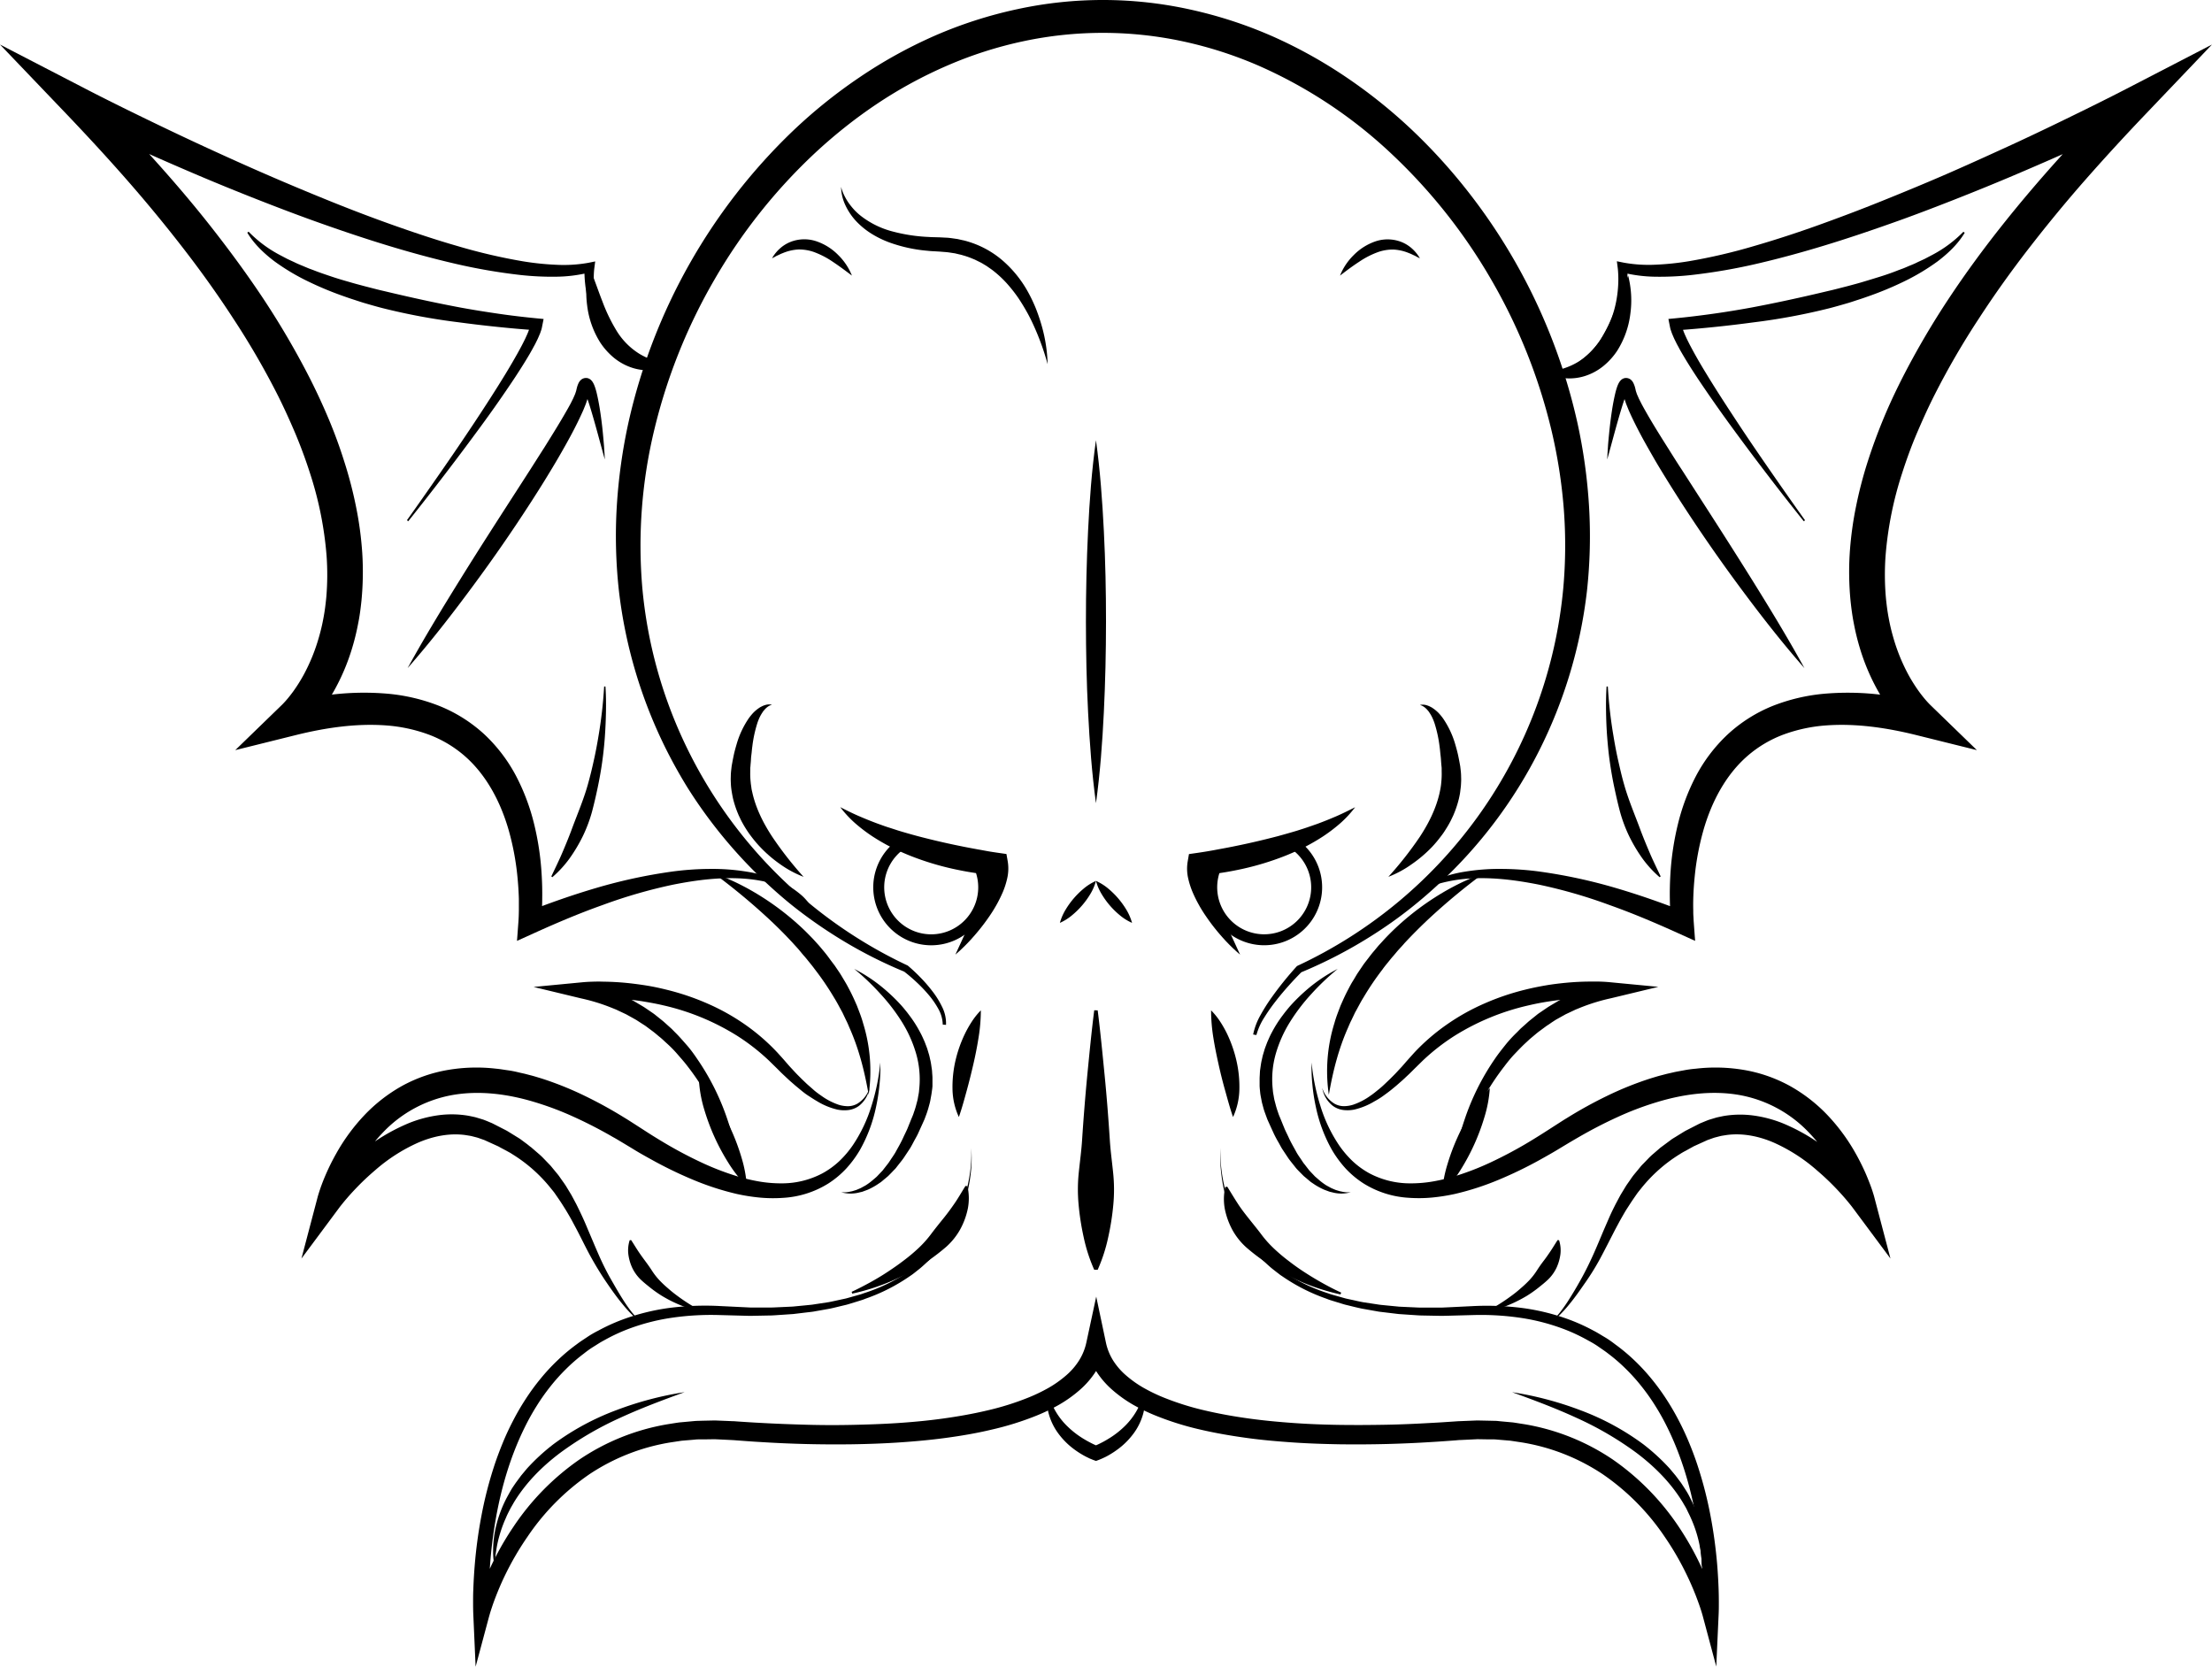 <svg id="Layer_1" data-name="Layer 1" xmlns="http://www.w3.org/2000/svg" viewBox="0 0 1211.67 912.96"><defs><style>.cls-1{fill:none;stroke:#000;stroke-miterlimit:10;stroke-width:6px;}</style></defs><title>Cthulhu</title><path d="M546.05,801.93l5.87-12.77c1.94-4.2,3.79-8.4,5.51-12.57.85-2.09,1.68-4.16,2.4-6.24s1.42-4.14,1.94-6.18a34.13,34.13,0,0,0,1.15-5.89,13.8,13.8,0,0,0-.2-4.69l5.47,4.87c-2.15-.13-4.05-.34-6.05-.55s-3.94-.49-5.89-.79c-3.92-.59-7.8-1.34-11.66-2.19A154.3,154.3,0,0,1,521.85,748c-3.7-1.45-7.33-3.08-10.9-4.85a116.08,116.08,0,0,1-10.37-6,88.35,88.35,0,0,1-9.51-7.25,60.06,60.06,0,0,1-8.08-8.73c3.53,1.81,7,3.51,10.46,5s7,2.92,10.54,4.21c1.78.62,3.52,1.29,5.32,1.85s3.57,1.16,5.35,1.73c3.58,1.1,7.18,2.11,10.79,3.09,7.24,1.89,14.52,3.62,21.87,5.12,3.66.77,7.35,1.46,11,2.13,1.85.32,3.69.67,5.53,1s3.74.6,5.42.85l4.75.68.73,4.18a24,24,0,0,1-.31,9.15,43.49,43.49,0,0,1-2.41,7.54,76.54,76.54,0,0,1-7.12,12.89,110.58,110.58,0,0,1-8.77,11.3A95.55,95.55,0,0,1,546.05,801.93Z" transform="translate(-22.72 -279.04)"/><path d="M467.5,776.49a27.58,27.58,0,0,0-7.32-7,45.2,45.2,0,0,0-8.92-4.69,60.25,60.25,0,0,0-9.64-2.86,79.48,79.48,0,0,0-9.94-1.5c-13.39-1.17-26.88.54-40.06,3.14a277.18,277.18,0,0,0-38.87,11.22c-12.74,4.52-25.21,9.82-37.55,15.41l-9.28,4.2.78-10.51c.06-.87.12-2,.16-3s.06-2.09.08-3.14c0-2.1,0-4.21,0-6.32q-.18-6.33-.83-12.64a144.92,144.92,0,0,0-4.64-24.65c-4.51-15.92-12.39-30.7-24.19-41a64.49,64.49,0,0,0-20-11.84,85.38,85.38,0,0,0-23.29-4.93c-16.19-1.16-32.92,1.25-49.28,5.32l-33.12,8.23,25-24.25.65-.63c.28-.28.56-.56.85-.88.58-.6,1.16-1.26,1.73-1.92,1.15-1.34,2.26-2.76,3.33-4.21a87,87,0,0,0,5.85-9.25,100.56,100.56,0,0,0,8.37-20.56,105.46,105.46,0,0,0,2.57-10.91c.7-3.69,1.16-7.43,1.52-11.18a145.26,145.26,0,0,0,.14-22.76,195,195,0,0,0-9.13-45.32q-3.58-11.15-8.15-22c-3.09-7.23-6.34-14.41-9.92-21.45a428.8,428.8,0,0,0-23.93-41.13c-8.67-13.36-18-26.35-27.81-39s-20-25-30.63-37.12-21.52-23.91-32.63-35.57L22.72,303.44l46.9,24.27c10.83,5.6,21.95,11.09,33,16.45s22.23,10.68,33.43,15.83,22.44,10.22,33.75,15.12,22.67,9.65,34.09,14.26,22.93,9,34.51,13.1,23.25,8,35,11.37a307.39,307.39,0,0,0,35.68,8.32,151,151,0,0,0,18.05,1.9A76.91,76.91,0,0,0,345,423l3.75-.76-.47,3.64c-.16,1.22-.26,2.69-.3,4.06s0,2.8,0,4.21a65.84,65.84,0,0,0,.84,8.4,58.8,58.8,0,0,0,5.07,16.13,49.22,49.22,0,0,0,9.89,13.85,55.7,55.7,0,0,0,14.12,10,59.67,59.67,0,0,1-7.91-3.78,52.7,52.7,0,0,1-7.22-5.07A51.66,51.66,0,0,1,351.31,460a60.66,60.66,0,0,1-6.56-16.68,70.07,70.07,0,0,1-1.51-8.88c-.16-1.5-.27-3-.33-4.52a45.41,45.41,0,0,1,0-4.66l3.28,2.88a78.34,78.34,0,0,1-19.11,2.47,157.79,157.79,0,0,1-19-.91A314.39,314.39,0,0,1,271,423.25c-24.4-5.71-48.23-13.27-71.73-21.59-11.76-4.15-23.41-8.57-35-13.12s-23.13-9.25-34.58-14.13-22.85-9.88-34.2-15S72.91,349,61.61,343.48l10.32-14.09q17.4,17.34,33.93,35.6c11,12.18,21.72,24.65,31.91,37.59s20,26.24,29.14,40a449.39,449.39,0,0,1,25.19,43q5.68,11.14,10.57,22.74t8.68,23.7a226.68,226.68,0,0,1,6.4,24.61,190.79,190.79,0,0,1,3.41,25.42,165,165,0,0,1-.43,25.91c-.45,4.33-1,8.65-1.89,12.94a126.19,126.19,0,0,1-3.12,12.76A116.31,116.31,0,0,1,205.38,658,104.1,104.1,0,0,1,198,669.2c-1.36,1.8-2.79,3.56-4.32,5.28-.76.86-1.54,1.72-2.38,2.57-.41.42-.84.84-1.29,1.28l-.7.65-.37.35-.51.44-8.15-16a209,209,0,0,1,27.13-4.57,150.54,150.54,0,0,1,28-.14,101.69,101.69,0,0,1,27.9,6.64A81,81,0,0,1,288,681.25a86.44,86.44,0,0,1,17.45,22.92,115.35,115.35,0,0,1,9.86,26.3,152.61,152.61,0,0,1,4.09,27.23q.44,6.82.33,13.66,0,3.42-.24,6.85c-.06,1.14-.14,2.28-.23,3.43s-.19,2.25-.34,3.57l-8.51-6.3c12.88-5.09,26-9.7,39.3-13.6a286.2,286.2,0,0,1,40.75-8.8A161.46,161.46,0,0,1,411.3,755a117,117,0,0,1,20.89,1.57,69,69,0,0,1,19.93,6.35,46.63,46.63,0,0,1,8.73,5.73A27.11,27.11,0,0,1,467.5,776.49Z" transform="translate(-22.72 -279.04)"/><path d="M504.93,861.06a92.84,92.84,0,0,1-.46,12.24,100.89,100.89,0,0,1-1.9,12.17,81.92,81.92,0,0,1-8.71,23.31,59.9,59.9,0,0,1-7.54,10.28,50.8,50.8,0,0,1-9.93,8.29,52.44,52.44,0,0,1-24.67,7.82,78.08,78.08,0,0,1-12.89-.15,104.13,104.13,0,0,1-12.61-2,150.54,150.54,0,0,1-24-7.81,226,226,0,0,1-22.47-10.9c-3.62-2-7.24-4-10.76-6.21l-5.23-3.15c-1.71-1-3.4-2.07-5.14-3-6.9-4-13.94-7.65-21.12-10.92a167.21,167.21,0,0,0-21.95-8.32c-14.83-4.5-30.34-6.44-45-3.86a69.26,69.26,0,0,0-38.34,20.81,87.75,87.75,0,0,0-7.27,8.65,96.52,96.52,0,0,0-6.27,9.52A107.76,107.76,0,0,0,213.5,928c-.77,1.75-1.5,3.52-2.17,5.29-.34.89-.66,1.78-1,2.66l-.43,1.31-.37,1.19-11.79-5.71c.93-1.19,1.72-2.13,2.59-3.16s1.71-2,2.59-2.95c1.74-1.94,3.53-3.82,5.37-5.66a151.7,151.7,0,0,1,11.57-10.5A105.5,105.5,0,0,1,247,894.11a67.62,67.62,0,0,1,15.77-4.17,54.44,54.44,0,0,1,16.56.27c1.36.29,2.73.54,4.08.89l4,1.21c1.3.48,2.56,1,3.84,1.55l.95.39.87.44,1.74.89,3.48,1.78,1.74.89c.57.3,1.12.67,1.68,1l3.34,2.06c1.09.71,2.25,1.31,3.28,2.13l3.16,2.34L313,907l.79.58.74.65,3,2.59a36.39,36.39,0,0,1,2.87,2.68l2.73,2.83c.45.47.92.93,1.35,1.42l1.24,1.52,2.48,3c.83,1,1.52,2.11,2.28,3.16s1.52,2.11,2.22,3.2l2,3.3,1,1.65.91,1.69,1.81,3.39c1.13,2.28,2.24,4.58,3.3,6.88s2.06,4.61,3,6.91c2,4.63,3.88,9.2,5.87,13.73s4.12,8.92,6.59,13.25,4.92,8.62,7.63,12.78c1.36,2.07,2.78,4.1,4.33,6l1.19,1.41c.43.45.83.93,1.27,1.36l.67.64.7.6a4.66,4.66,0,0,0,1.61.9,4.69,4.69,0,0,1-1.73-.72l-.79-.52-.75-.58c-.5-.38-1-.81-1.44-1.22l-1.36-1.31c-1.77-1.79-3.42-3.69-5-5.64-3.2-3.89-6.09-8-8.91-12.15s-5.46-8.51-7.92-12.9-4.63-8.92-6.91-13.33c-1.12-2.22-2.3-4.38-3.46-6.56s-2.41-4.27-3.66-6.37l-1.94-3.08-1-1.54-1-1.48-2.07-3c-.7-1-1.48-1.88-2.22-2.82a82.19,82.19,0,0,0-21.23-18.75c-1-.69-2.06-1.19-3.08-1.78L297,907.72c-.53-.28-1-.6-1.57-.85l-1.63-.74-3.26-1.48-1.63-.74-.81-.37-.79-.28c-1.06-.36-2.1-.76-3.16-1.1l-3.22-.83c-1.08-.22-2.18-.36-3.26-.55-8.76-1.19-17.78.6-26.17,4.27A93.46,93.46,0,0,0,228,920.23a137.32,137.32,0,0,0-10.38,9.82c-1.65,1.72-3.26,3.49-4.81,5.29-.78.9-1.54,1.81-2.28,2.72s-1.52,1.88-2.1,2.67l-20.59,27.7,8.8-33.41c.18-.72.32-1.17.49-1.74l.5-1.59c.34-1,.69-2.08,1.07-3.09q1.11-3.06,2.39-6A119.71,119.71,0,0,1,206.84,911a104.92,104.92,0,0,1,15.38-21,86.6,86.6,0,0,1,20.88-16.22,80.25,80.25,0,0,1,25.11-8.69,93,93,0,0,1,26.21-.67c2.16.18,4.28.58,6.43.87s4.24.73,6.32,1.24l3.14.71,3.1.81c2.07.52,4.09,1.18,6.13,1.79A179.73,179.73,0,0,1,343,879.29a236,236,0,0,1,21.91,12.07c1.79,1.06,3.51,2.21,5.27,3.32l5.13,3.3q5,3.27,10.16,6.35a231.63,231.63,0,0,0,21,11.24,149.06,149.06,0,0,0,22,8.36,97.63,97.63,0,0,0,11.36,2.49,71.33,71.33,0,0,0,11.46.81,47.48,47.48,0,0,0,21.81-5.42,45.14,45.14,0,0,0,9.26-6.65,54.9,54.9,0,0,0,7.54-8.86,80.81,80.81,0,0,0,10.19-21.48A113.43,113.43,0,0,0,504.93,861.06Z" transform="translate(-22.72 -279.04)"/><path class="cls-1" d="M559.3,753.89a28.75,28.75,0,1,1-38.76-14.81" transform="translate(-22.72 -279.04)"/><path d="M428.64,928.78A177,177,0,0,0,417.5,894a168.54,168.54,0,0,0-8.16-16.16A136.43,136.43,0,0,0,399.27,863c-1.8-2.38-3.8-4.58-5.74-6.83s-4.07-4.32-6.28-6.28l-1.62-1.51c-.55-.49-1.13-1-1.69-1.43-1.14-.93-2.24-1.92-3.41-2.8L377,841.51a20.81,20.81,0,0,0-1.82-1.24l-1.85-1.19-1.85-1.2c-.61-.4-1.27-.72-1.9-1.09l-3.85-2.14-4-1.88c-.67-.3-1.31-.65-2-.91l-2-.81a104,104,0,0,0-16.81-5.16L315,819.65l26.41-2.53c2.15-.21,4-.3,6-.36s3.93-.08,5.89,0q5.87.06,11.71.6c3.89.36,7.76.87,11.62,1.48s7.69,1.44,11.48,2.39a135.58,135.58,0,0,1,22.22,7.55,118.81,118.81,0,0,1,20.51,11.47,112.3,112.3,0,0,1,17.72,15.35c1.3,1.44,2.67,2.92,3.88,4.32s2.44,2.85,3.72,4.21,2.52,2.77,3.85,4.07l2,2,2,1.91c1.33,1.3,2.77,2.46,4.15,3.71s2.87,2.33,4.38,3.37a36.09,36.09,0,0,0,9.61,5,17.25,17.25,0,0,0,5.22.78,10.61,10.61,0,0,0,5-1.39,15.47,15.47,0,0,0,6.66-8.59,15.78,15.78,0,0,1-5.86,9.85,12.42,12.42,0,0,1-5.64,2.23,19.06,19.06,0,0,1-6.08-.23,37.94,37.94,0,0,1-11-4.5c-1.72-1-3.33-2.06-5-3.14s-3.17-2.28-4.65-3.53l-2.25-1.85-2.19-1.91c-1.48-1.25-2.85-2.61-4.27-3.92s-2.75-2.7-4.13-4.05l-4-3.92a115.55,115.55,0,0,0-17.39-13.58A131,131,0,0,0,386,829.71c-3.59-.85-7.22-1.5-10.86-2.11s-7.31-1-11-1.35-7.37-.51-11.05-.58c-1.84,0-3.68,0-5.51,0s-3.71.13-5.33.28l.47-8.78A110.27,110.27,0,0,1,361,823.07l2.21.93c.74.31,1.44.71,2.16,1.06l4.28,2.16,4.13,2.44c.69.42,1.39.8,2.05,1.25l2,1.35,2,1.37c.66.45,1.31.9,1.93,1.41l3.74,3c1.24,1,2.39,2.11,3.58,3.16.59.54,1.19,1.05,1.76,1.61l1.67,1.7c2.28,2.22,4.33,4.64,6.41,7s3.94,4.94,5.7,7.56a132.65,132.65,0,0,1,16.66,33.49,154.08,154.08,0,0,1,4.89,17.91A124.79,124.79,0,0,1,428.64,928.78Z" transform="translate(-22.72 -279.04)"/><path d="M624,832.47c1.5,11.84,2.63,23.68,3.8,35.52s2.08,23.69,2.85,35.53c.38,5.92,1.2,11.84,1.8,17.76a88.58,88.58,0,0,1,.1,17.76,141.77,141.77,0,0,1-2.79,17.76A89.38,89.38,0,0,1,624,974.56h-1.9a89.38,89.38,0,0,1-5.76-17.76A141.77,141.77,0,0,1,613.56,939a89.33,89.33,0,0,1,.09-17.76c.61-5.92,1.43-11.84,1.81-17.76q1.15-17.76,2.85-35.53c1.16-11.84,2.3-23.68,3.8-35.52Z" transform="translate(-22.72 -279.04)"/><path d="M245.63,564c6.25-8.75,12.41-17.58,18.55-26.41s12.19-17.73,18.13-26.68,11.79-18,17.35-27.11c2.77-4.57,5.47-9.18,8-13.85.62-1.16,1.25-2.33,1.82-3.5l.88-1.76.8-1.76c.56-1.18,1-2.34,1.43-3.5l.52-1.67c.12-.52.16-.95.27-1.43l3,3.59c-7.15-.45-14.18-1.1-21.25-1.83S281,456.52,274,455.58a342.25,342.25,0,0,1-42-7.83c-3.45-.9-6.89-1.89-10.31-2.9-1.71-.52-3.41-1.1-5.11-1.65s-3.4-1.12-5.09-1.73a182,182,0,0,1-19.9-8.23A119.16,119.16,0,0,1,173,422.14c-5.75-4.37-11.12-9.47-14.82-15.66l.72-.53a68.22,68.22,0,0,0,16.53,12.46l4.58,2.41c1.55.76,3.15,1.45,4.69,2.2s3.18,1.36,4.76,2.05c.8.32,1.59.67,2.4,1l2.44.9c3.2,1.28,6.51,2.37,9.78,3.48s6.61,2.1,10,3.05q2.49.75,5,1.41c1.68.44,3.35.91,5,1.32l5.06,1.3c1.68.43,3.39.81,5.08,1.21,13.55,3.23,27.21,6.23,41,8.81,6.89,1.26,13.82,2.36,20.76,3.37s13.93,1.83,20.84,2.5l3.67.35-.65,3.24c-.16.84-.32,1.74-.54,2.52l-.75,2.16c-.57,1.32-1.11,2.69-1.75,3.92l-.93,1.88-1,1.82c-.64,1.23-1.33,2.41-2,3.59-2.76,4.73-5.69,9.29-8.67,13.81q-9,13.51-18.59,26.53-19.14,26.07-39.28,51.33Z" transform="translate(-22.72 -279.04)"/><path d="M246,645c9.19-16.7,19.06-32.89,29.06-49s20.25-32,30.48-47.87l7.66-11.9c2.57-4,5.08-8,7.6-11.92,5-8,10-16,14.38-24l1.51-3,.64-1.47a14.85,14.85,0,0,0,.58-1.43l.42-1.29c.14-.62.29-1.29.48-2a13.42,13.42,0,0,1,.87-2.31A5.5,5.5,0,0,1,341.1,487a3.18,3.18,0,0,1,.37-.27,4.16,4.16,0,0,1,1.9-.64,4.7,4.7,0,0,1,.75,0,2.74,2.74,0,0,1,.61.13,3.68,3.68,0,0,1,1,.43,5.91,5.91,0,0,1,.64.47c.14.13.27.27.4.41a6,6,0,0,1,.55.71l.36.6.28.55a17.43,17.43,0,0,1,.78,2,37.79,37.79,0,0,1,1,3.67c.56,2.41,1,4.78,1.4,7.15.77,4.75,1.38,9.48,1.83,14.23q.34,3.55.63,7.12c.15,2.38.33,4.75.41,7.14-2.57-9.18-4.93-18.39-7.65-27.37-.68-2.24-1.38-4.47-2.17-6.61-.4-1.06-.8-2.12-1.24-3.06a11.3,11.3,0,0,0-.67-1.27l-.15-.23L342,492s-.06-.06,0,0l.08.09a1.36,1.36,0,0,0,.28.21,2.34,2.34,0,0,0,.58.26,3.13,3.13,0,0,0,.4.08,1.87,1.87,0,0,0,.53,0,2.89,2.89,0,0,0,.91-.22,2.12,2.12,0,0,0,.37-.21,1.22,1.22,0,0,0,.19-.12c.51-.47.4-.42.43-.4s-.15.61-.24,1.05-.15,1-.22,1.52l-.46,2.14a6.14,6.14,0,0,1-.27,1l-.3.93-.62,1.85-1.4,3.46c-2,4.5-4.12,8.81-6.38,13.05s-4.61,8.39-7,12.53-4.87,8.19-7.35,12.25-5.05,8.06-7.61,12.07q-15.46,24-32.41,46.85C270.23,615.67,258.57,630.67,246,645Z" transform="translate(-22.72 -279.04)"/><path d="M354.37,655.07c.31,4.6.36,9.21.28,13.81s-.28,9.22-.61,13.83-.83,9.21-1.47,13.8-1.46,9.16-2.41,13.71-2,9.1-3.2,13.63A80,80,0,0,1,342,737a86.83,86.83,0,0,1-7.21,12.14,60.2,60.2,0,0,1-9.52,10.39l-.55-.43c2-4.24,4-8.3,5.78-12.43s3.48-8.27,5.07-12.45c3.05-8.38,6.67-16.63,9.13-25.35q1.83-6.52,3.27-13.19c1-4.43,1.84-8.9,2.58-13.4a247.58,247.58,0,0,0,3.1-27.21Z" transform="translate(-22.72 -279.04)"/><path d="M539.13,840.27a18.27,18.27,0,0,0-2.47-8.7,46.32,46.32,0,0,0-5.32-7.67,79.41,79.41,0,0,0-6.53-6.83,92,92,0,0,0-7.16-6.09l.6.38a249.42,249.42,0,0,1-39.83-20.81q-9.51-6.09-18.49-13c-6-4.61-11.71-9.56-17.26-14.71a263,263,0,0,1-30.49-33.78q-6.9-9.1-13-18.83c-4-6.49-7.73-13.18-11.19-20a262.07,262.07,0,0,1-26.29-87.93q-1.25-11.5-1.53-23.1t.43-23.16a298.37,298.37,0,0,1,6.43-45.81A317,317,0,0,1,457,350.8a280.45,280.45,0,0,1,36.45-29.34,259.23,259.23,0,0,1,41.22-22.82,237.72,237.72,0,0,1,45.14-14.54,221.58,221.58,0,0,1,94.67.11,239.3,239.3,0,0,1,45.1,14.64,260.75,260.75,0,0,1,41.17,22.9,282.85,282.85,0,0,1,36.4,29.41,308.27,308.27,0,0,1,31.11,34.64A317.48,317.48,0,0,1,886.8,510.71a296.19,296.19,0,0,1,6.36,45.84A276.08,276.08,0,0,1,892,602.82a260.92,260.92,0,0,1-26.44,87.91,256.65,256.65,0,0,1-54.78,72.57c-5.56,5.15-11.32,10.07-17.28,14.7S781.3,787,775,791a254.81,254.81,0,0,1-39.88,20.78l.95-.69c-2.54,2.51-5.07,5.2-7.49,7.91s-4.78,5.5-7,8.37a97.5,97.5,0,0,0-6.25,8.9,34.77,34.77,0,0,0-4.39,9.72l-1.78-.3a36.15,36.15,0,0,1,4-10.57,98.9,98.9,0,0,1,5.94-9.46c2.14-3,4.39-6,6.72-8.88s4.73-5.7,7.25-8.46l.13-.14.18-.08A253.92,253.92,0,0,0,879,601.61a261.74,261.74,0,0,0,.3-44,281.48,281.48,0,0,0-6.88-43.48,305.52,305.52,0,0,0-32.64-81.56,301.61,301.61,0,0,0-54.44-68.9,256.42,256.42,0,0,0-72.91-48.53,221.16,221.16,0,0,0-41.77-13.45,208.93,208.93,0,0,0-87.2-.1,219.94,219.94,0,0,0-41.8,13.35,242.56,242.56,0,0,0-38.57,21q-9.15,6.12-17.78,13t-16.66,14.39a301.06,301.06,0,0,0-54.54,68.81,305.52,305.52,0,0,0-32.79,81.5,270.27,270.27,0,0,0-6.75,87.47,252.15,252.15,0,0,0,23,84.6A254.77,254.77,0,0,0,519.86,807.89l.12.06.09.08a96.72,96.72,0,0,1,7.14,6.72,80.93,80.93,0,0,1,6.39,7.43,47.54,47.54,0,0,1,5.19,8.41,20.06,20.06,0,0,1,2.13,9.82Z" transform="translate(-22.72 -279.04)"/><path d="M596.58,478.52a139.51,139.51,0,0,0-6.78-19.24c-1.34-3.09-2.79-6.12-4.39-9s-3.34-5.74-5.19-8.46a79.72,79.72,0,0,0-6.08-7.65,58.75,58.75,0,0,0-7-6.55c-1.21-1-2.57-1.85-3.85-2.79-.67-.42-1.36-.8-2-1.21a19,19,0,0,0-2.08-1.13L557,421.39c-.71-.34-1.45-.6-2.18-.91a40.42,40.42,0,0,0-4.46-1.53,22,22,0,0,0-2.29-.6l-2.31-.55c-1.57-.21-3.13-.51-4.72-.66l-2.39-.19c-.79-.06-1.57-.13-2.49-.17-1.76-.12-3.52-.15-5.28-.37a81.6,81.6,0,0,1-20.82-4.51,54.38,54.38,0,0,1-9.72-4.69,42.73,42.73,0,0,1-8.42-6.78,33.63,33.63,0,0,1-6.06-8.85,24.6,24.6,0,0,1-2.42-10.17,22.61,22.61,0,0,0,1.79,4.77,29.92,29.92,0,0,0,2.56,4.3,39.85,39.85,0,0,0,3.14,3.8,33.09,33.09,0,0,0,3.65,3.26A48,48,0,0,0,512,405.92a92.21,92.21,0,0,0,19.45,2.92c1.64.12,3.31.12,5,.18.8,0,1.72.07,2.64.11l2.73.14c1.82.15,3.63.47,5.44.71l2.7.61a24.87,24.87,0,0,1,2.67.68,51.75,51.75,0,0,1,19.29,10.47,63,63,0,0,1,13.62,16.71,84,84,0,0,1,4.6,9.57,103.1,103.1,0,0,1,3.35,10A84.69,84.69,0,0,1,596.58,478.52Z" transform="translate(-22.72 -279.04)"/><path d="M462.9,759.33a57.27,57.27,0,0,1-12.82-6.9,71.63,71.63,0,0,1-11.15-9.63,64.93,64.93,0,0,1-4.81-5.74c-.77-1-1.47-2-2.18-3.08s-1.36-2.14-2-3.25-1.25-2.23-1.78-3.4l-.83-1.74-.74-1.79a56.69,56.69,0,0,1-2.36-7.42c-.27-1.28-.51-2.57-.72-3.86s-.37-2.6-.43-3.91-.14-2.63-.06-4a32.4,32.4,0,0,1,.25-3.93l.23-2c.1-.62.22-1.21.33-1.82.21-1.2.45-2.4.7-3.6.48-2.41,1.17-4.8,1.86-7.17a49.31,49.31,0,0,1,6.49-13.61,30.52,30.52,0,0,1,2.46-3,20.27,20.27,0,0,1,3-2.53c.27-.18.53-.37.81-.54l.88-.45a10.5,10.5,0,0,1,1.81-.72,7.28,7.28,0,0,1,3.75-.19,7.54,7.54,0,0,0-3,1.66,9.94,9.94,0,0,0-1.16,1.18l-.53.61c-.16.21-.31.45-.46.68a21.66,21.66,0,0,0-1.62,2.8,32.18,32.18,0,0,0-1.2,3,69.77,69.77,0,0,0-2.81,13c-.17,1.1-.25,2.25-.37,3.36s-.3,2.22-.35,3.36-.15,2.27-.26,3.4c0,.56-.11,1.13-.14,1.68l0,1.57a44.79,44.79,0,0,0,.24,6.24c.07,1,.28,2.06.4,3.1s.41,2,.63,3.07c1.92,8.17,5.79,16.05,10.72,23.55A194.16,194.16,0,0,0,462.9,759.33Z" transform="translate(-22.72 -279.04)"/><path d="M560,832.47a95.3,95.3,0,0,1-1.32,15.33c-.78,4.91-1.74,9.69-2.84,14.43s-2.25,9.4-3.55,14.12-2.55,9.41-4.33,14.55a38,38,0,0,1-3.49-15.44A64,64,0,0,1,546.1,860a70.61,70.61,0,0,1,5.11-14.55,59.52,59.52,0,0,1,3.82-6.77A38.18,38.18,0,0,1,560,832.47Z" transform="translate(-22.72 -279.04)"/><path d="M623.06,719c-2.28-16.57-3.46-33.14-4.31-49.71s-1.18-33.14-1.19-49.71.37-33.13,1.17-49.7,2-33.14,4.33-49.71c2.29,16.57,3.48,33.14,4.32,49.71s1.19,33.13,1.18,49.7-.38,33.14-1.19,49.71S625.34,702.4,623.06,719Z" transform="translate(-22.72 -279.04)"/><path d="M490.64,809.77A85.73,85.73,0,0,1,507.4,821a101.91,101.91,0,0,1,7.4,7c1.17,1.25,2.33,2.5,3.4,3.84.53.67,1.09,1.32,1.61,2l1.55,2.06a65.27,65.27,0,0,1,5.49,8.81c.85,1.52,1.53,3.13,2.25,4.73.34.8.63,1.63.95,2.45s.63,1.64.86,2.49l.76,2.53c.24.86.4,1.73.6,2.59.43,1.71.62,3.48.89,5.23.15.88.14,1.77.22,2.65s.14,1.78.12,2.66l0,2.67c0,.44,0,.89,0,1.33l-.13,1.33L533,878c-.12.88-.31,1.75-.46,2.62s-.3,1.75-.52,2.6l-.7,2.56a51.48,51.48,0,0,1-1.68,5l-.45,1.23c-.16.41-.35.78-.52,1.18l-1.05,2.32-2.11,4.65c-.74,1.53-1.62,3-2.42,4.52s-1.57,3-2.57,4.44l-2.85,4.29c-1,1.41-2.11,2.73-3.16,4.09-.55.66-1,1.37-1.64,2s-1.21,1.25-1.81,1.87l-1.82,1.85-2,1.68c-.67.55-1.31,1.13-2,1.66L503.09,928a38.92,38.92,0,0,1-4.57,2.51c-.78.36-1.63.63-2.43.94-.41.14-.8.32-1.23.43l-1.27.29a18.69,18.69,0,0,1-10.12-.08,15.51,15.51,0,0,0,4.91-.32c.4-.09.8-.14,1.19-.25l1.16-.35c.39-.13.78-.21,1.15-.37l1.12-.47,1.1-.47c.36-.17.71-.38,1.06-.57.7-.4,1.42-.74,2.09-1.18a34.38,34.38,0,0,0,3.81-2.89l1.81-1.55c.57-.55,1.1-1.16,1.66-1.73l1.64-1.73,1.48-1.9c.49-.63,1-1.27,1.48-1.89s.91-1.32,1.37-2c.87-1.35,1.82-2.64,2.62-4,1.55-2.84,3.19-5.6,4.51-8.58.68-1.47,1.41-2.91,2.07-4.39l1.83-4.52c.58-1.51,1.33-3,1.76-4.5a42.3,42.3,0,0,0,1.39-4.49l.6-2.27c.19-.76.28-1.53.43-2.29s.3-1.53.39-2.3l.22-2.32a50.93,50.93,0,0,0-1.75-18.48,69.37,69.37,0,0,0-7.73-17.34A103.55,103.55,0,0,0,505,823.45,133.3,133.3,0,0,0,490.64,809.77Z" transform="translate(-22.72 -279.04)"/><path d="M489.38,430c-3.57-2.7-7-5.26-10.43-7.53A46.81,46.81,0,0,0,468.33,417a24.66,24.66,0,0,0-5.51-1.19,23.66,23.66,0,0,0-2.8-.11,25.49,25.49,0,0,0-8.55,2c-1,.35-1.91.86-2.9,1.29-.51.21-1,.5-1.45.76s-1,.51-1.5.75a21.14,21.14,0,0,1,4.26-5.29,19.49,19.49,0,0,1,6-3.72,20.77,20.77,0,0,1,14.35-.18,30.6,30.6,0,0,1,11.7,7.48A32.69,32.69,0,0,1,489.38,430Z" transform="translate(-22.72 -279.04)"/><path d="M414,757.64a81.55,81.55,0,0,1,9.17,3.55c3,1.31,5.92,2.82,8.82,4.37A147.53,147.53,0,0,1,463.78,789c1.18,1.17,2.34,2.36,3.51,3.55s2.25,2.44,3.38,3.67,2.16,2.53,3.23,3.8S476,802.61,477,804s2,2.66,3,4l2.81,4.16c.9,1.41,1.73,2.86,2.6,4.3s1.67,2.9,2.43,4.39c1.6,2.94,2.95,6,4.29,9.08,1.19,3.14,2.46,6.24,3.34,9.48a88.56,88.56,0,0,1,3.07,39.3c-2.22-12.89-5.36-25.16-10.46-36.61-.61-1.44-1.19-2.88-1.92-4.27l-2-4.21c-1.53-2.72-2.9-5.51-4.57-8.14A151.57,151.57,0,0,0,469.07,810c-.91-1.26-1.89-2.48-2.88-3.69s-1.94-2.45-3-3.63-2-2.4-3-3.57-2.12-2.31-3.15-3.5q-6.4-6.92-13.37-13.39A347.7,347.7,0,0,0,414,757.64Z" transform="translate(-22.72 -279.04)"/><path d="M702,801.93a94.71,94.71,0,0,1-10.13-10,109.1,109.1,0,0,1-8.76-11.3A75.85,75.85,0,0,1,676,767.74a44.37,44.37,0,0,1-2.42-7.54,23.77,23.77,0,0,1-.3-9.15l.72-4.18,4.75-.68c1.69-.25,3.61-.54,5.42-.85s3.68-.63,5.53-1c3.68-.67,7.37-1.36,11-2.13,7.34-1.5,14.62-3.23,21.87-5.12,3.6-1,7.21-2,10.79-3.09,1.78-.57,3.57-1.12,5.34-1.73s3.54-1.23,5.33-1.85c3.53-1.29,7-2.69,10.54-4.21s6.92-3.24,10.45-5a60.06,60.06,0,0,1-8.08,8.73,88.35,88.35,0,0,1-9.51,7.25,114.69,114.69,0,0,1-10.37,6c-3.56,1.77-7.2,3.4-10.9,4.85a154.54,154.54,0,0,1-22.73,6.91c-3.87.85-7.75,1.6-11.66,2.19-2,.3-3.92.56-5.9.79s-3.9.42-6,.55l5.48-4.87a13.51,13.51,0,0,0-.21,4.69,35.11,35.11,0,0,0,1.15,5.89c.53,2,1.19,4.1,1.94,6.18s1.56,4.15,2.4,6.24c1.72,4.17,3.57,8.37,5.51,12.57Z" transform="translate(-22.72 -279.04)"/><path d="M789.62,776.49a27.11,27.11,0,0,1,6.65-7.87,46.63,46.63,0,0,1,8.73-5.73,69,69,0,0,1,19.93-6.35A117,117,0,0,1,845.82,755a161.46,161.46,0,0,1,20.86,1.54,286.2,286.2,0,0,1,40.75,8.8c13.33,3.9,26.42,8.51,39.3,13.6l-8.51,6.3c-.15-1.32-.25-2.39-.34-3.57s-.17-2.29-.24-3.43q-.18-3.44-.23-6.85-.1-6.83.32-13.66a153.54,153.54,0,0,1,4.1-27.23,115.32,115.32,0,0,1,9.85-26.3,86.69,86.69,0,0,1,17.46-22.92,80.92,80.92,0,0,1,24.62-15.57,101.84,101.84,0,0,1,27.91-6.64,150.54,150.54,0,0,1,28,.14,209,209,0,0,1,27.13,4.57l-8.15,16-.51-.44-.38-.35-.69-.65c-.45-.44-.89-.86-1.29-1.28-.84-.85-1.62-1.71-2.39-2.57-1.52-1.72-3-3.48-4.31-5.28a102.61,102.61,0,0,1-7.35-11.19,116.31,116.31,0,0,1-10.34-24.33,126.19,126.19,0,0,1-3.12-12.76c-.86-4.29-1.44-8.61-1.89-12.94a163.78,163.78,0,0,1-.43-25.91,190.79,190.79,0,0,1,3.41-25.42,229,229,0,0,1,6.39-24.61c2.56-8,5.48-15.94,8.69-23.7S1061.23,493,1065,485.6a447.3,447.3,0,0,1,25.19-43c9.14-13.8,18.92-27.12,29.14-40s20.91-25.41,31.91-37.59,22.33-24,33.93-35.6l10.32,14.09c-11.31,5.52-22.53,10.76-33.88,15.93s-22.75,10.12-34.2,15-23,9.58-34.58,14.13-23.24,9-35,13.12c-23.5,8.32-47.33,15.88-71.73,21.59A314.39,314.39,0,0,1,949,429.71a157.86,157.86,0,0,1-19,.91,78.32,78.32,0,0,1-19.1-2.47l3.28-2.88c.1,1.67.07,3.12,0,4.66s-.17,3-.33,4.52a70.07,70.07,0,0,1-1.51,8.88A60.66,60.66,0,0,1,905.81,460a51.66,51.66,0,0,1-11.44,13.59,52.19,52.19,0,0,1-7.23,5.07,59,59,0,0,1-7.9,3.78,55.87,55.87,0,0,0,14.12-10,49.42,49.42,0,0,0,9.89-13.85,59.14,59.14,0,0,0,5.07-16.13,65.84,65.84,0,0,0,.84-8.4c.05-1.41.06-2.81,0-4.21s-.14-2.84-.3-4.06l-.47-3.64,3.75.76a76.91,76.91,0,0,0,17.79,1.1,151,151,0,0,0,18-1.9,307.39,307.39,0,0,0,35.68-8.32c11.77-3.41,23.45-7.23,35-11.37s23.09-8.5,34.51-13.1S1076,380,1087.3,375.11s22.54-10,33.75-15.12,22.35-10.43,33.43-15.83,22.18-10.85,33-16.45l46.89-24.27-36.58,38.35c-11.12,11.66-22,23.48-32.63,35.57s-20.81,24.46-30.63,37.12-19.14,25.64-27.81,39a428.8,428.8,0,0,0-23.93,41.13c-3.58,7-6.83,14.22-9.93,21.45s-5.76,14.58-8.15,22a195.46,195.46,0,0,0-9.12,45.32,145.26,145.26,0,0,0,.14,22.76c.36,3.75.82,7.49,1.52,11.18a105.42,105.42,0,0,0,2.56,10.91,101.12,101.12,0,0,0,8.37,20.56,88.73,88.73,0,0,0,5.86,9.25c1.07,1.45,2.18,2.87,3.33,4.21.57.66,1.15,1.32,1.73,1.92.28.32.57.6.85.88l.65.63,25,24.25-33.12-8.23c-16.36-4.07-33.09-6.48-49.28-5.32a85.53,85.53,0,0,0-23.3,4.93,64.56,64.56,0,0,0-20,11.84c-11.8,10.28-19.68,25.06-24.19,41a144.92,144.92,0,0,0-4.64,24.65q-.66,6.3-.83,12.64-.09,3.17,0,6.32c0,1,0,2.1.08,3.14s.1,2.13.16,3l.78,10.51-9.28-4.2c-12.34-5.59-24.81-10.89-37.56-15.41a276.66,276.66,0,0,0-38.86-11.22c-13.18-2.6-26.67-4.31-40.06-3.14a79.48,79.48,0,0,0-9.94,1.5,60.25,60.25,0,0,0-9.64,2.86,45.56,45.56,0,0,0-8.93,4.69A27.69,27.69,0,0,0,789.62,776.49Z" transform="translate(-22.72 -279.04)"/><path d="M741.18,861.06A114.09,114.09,0,0,0,746,884.82a80.81,80.81,0,0,0,10.19,21.48,54.9,54.9,0,0,0,7.54,8.86,45.14,45.14,0,0,0,9.26,6.65,47.48,47.48,0,0,0,21.81,5.42,71.33,71.33,0,0,0,11.46-.81,98.08,98.08,0,0,0,11.36-2.49,149.48,149.48,0,0,0,22-8.36,233,233,0,0,0,21-11.24q5.11-3.09,10.15-6.35l5.14-3.3c1.75-1.11,3.48-2.26,5.27-3.32a236,236,0,0,1,21.91-12.07,179.73,179.73,0,0,1,23.47-9.45c2-.61,4.06-1.27,6.13-1.79l3.1-.81,3.13-.71c2.08-.51,4.22-.83,6.33-1.24s4.27-.69,6.43-.87a93,93,0,0,1,26.21.67,80.25,80.25,0,0,1,25.11,8.69A86.8,86.8,0,0,1,1023.9,890a104.92,104.92,0,0,1,15.38,21,122.06,122.06,0,0,1,5.73,11.58q1.27,3,2.39,6c.37,1,.73,2,1.07,3.09l.5,1.59c.17.57.3,1,.49,1.74l8.8,33.41-20.59-27.7c-.58-.79-1.37-1.78-2.1-2.67s-1.5-1.82-2.28-2.72c-1.55-1.8-3.17-3.57-4.81-5.29a139.25,139.25,0,0,0-10.38-9.82,93.33,93.33,0,0,0-23.49-15.18c-8.38-3.67-17.4-5.46-26.16-4.27-1.08.19-2.18.33-3.26.55l-3.22.83c-1.06.34-2.1.74-3.16,1.1l-.79.28-.81.37-1.63.74-3.26,1.48-1.63.74c-.54.25-1,.57-1.57.85L946,909.43a33.34,33.34,0,0,0-3.08,1.78A82.19,82.19,0,0,0,921.69,930c-.74.94-1.52,1.85-2.22,2.82l-2.08,3-1,1.48-1,1.54-2,3.08q-1.86,3.15-3.65,6.37c-1.16,2.18-2.34,4.34-3.46,6.56-2.28,4.41-4.53,8.9-6.91,13.33s-5.07,8.8-7.92,12.9-5.71,8.26-8.91,12.15c-1.59,2-3.24,3.85-5,5.64l-1.36,1.31c-.48.41-.94.84-1.44,1.22l-.75.58-.79.52a4.69,4.69,0,0,1-1.73.72,4.53,4.53,0,0,0,1.6-.9l.71-.6.67-.64c.44-.43.84-.91,1.27-1.36l1.19-1.41c1.54-1.94,3-4,4.33-6,2.71-4.16,5.22-8.44,7.63-12.78s4.56-8.74,6.59-13.25,3.9-9.1,5.87-13.73c1-2.3,2-4.61,3-6.91s2.16-4.6,3.3-6.88l1.8-3.39.91-1.69,1-1.65,2-3.3c.7-1.09,1.48-2.13,2.21-3.2s1.46-2.16,2.29-3.16l2.48-3,1.24-1.52c.43-.49.9-1,1.35-1.42l2.73-2.83a36.39,36.39,0,0,1,2.87-2.68l3-2.59.74-.65.79-.58,1.58-1.17,3.16-2.34c1-.82,2.19-1.42,3.28-2.13l3.34-2.06c.56-.33,1.11-.7,1.68-1l1.74-.89,3.48-1.78,1.74-.89.87-.44.95-.39c1.28-.52,2.54-1.07,3.84-1.55l4-1.21c1.34-.35,2.71-.6,4.07-.89a54.51,54.51,0,0,1,16.57-.27,67.62,67.62,0,0,1,15.77,4.17,105.67,105.67,0,0,1,27.11,16.34A151.7,151.7,0,0,1,1037.8,921c1.84,1.84,3.63,3.72,5.37,5.66.88,1,1.74,1.95,2.59,2.95s1.66,2,2.59,3.16l-11.79,5.71-.37-1.19-.44-1.31c-.3-.88-.62-1.77-1-2.66-.67-1.77-1.4-3.54-2.18-5.29a105.37,105.37,0,0,0-5.21-10.21,96.52,96.52,0,0,0-6.27-9.52,89.16,89.16,0,0,0-7.27-8.65,69.26,69.26,0,0,0-38.34-20.81c-14.64-2.58-30.15-.64-45,3.86A167.21,167.21,0,0,0,908.59,891c-7.18,3.27-14.22,6.94-21.12,10.92-1.74,1-3.43,2-5.14,3l-5.23,3.15c-3.52,2.16-7.14,4.19-10.76,6.21a226,226,0,0,1-22.47,10.9,150.54,150.54,0,0,1-24,7.81,104.13,104.13,0,0,1-12.61,2,78.08,78.08,0,0,1-12.89.15,52.4,52.4,0,0,1-24.67-7.82,50.86,50.86,0,0,1-9.94-8.29,60.38,60.38,0,0,1-7.53-10.28,81.92,81.92,0,0,1-8.71-23.31,100.89,100.89,0,0,1-1.9-12.17A91.17,91.17,0,0,1,741.18,861.06Z" transform="translate(-22.72 -279.04)"/><path class="cls-1" d="M688.73,753.89a28.74,28.74,0,1,0,38.75-14.81" transform="translate(-22.72 -279.04)"/><path d="M691.36,907.94a68.84,68.84,0,0,0,.65,13.38,80.48,80.48,0,0,0,7.9,25.4l1.61,2.92c.27.48.52,1,.81,1.45l.89,1.4,1.8,2.8,2,2.67,1,1.34c.34.44.72.84,1.07,1.27l2.16,2.52c.7.86,1.54,1.59,2.3,2.39l2.34,2.34c1.69,1.43,3.31,2.93,5,4.29l2.67,2c.9.64,1.75,1.35,2.71,1.9a97.62,97.62,0,0,0,23.84,11.42l1.56.55c.52.17,1.06.31,1.59.46l3.2.9,3.19.9c1.07.28,2.16.48,3.24.72,2.16.45,4.32,1,6.49,1.38l6.57,1c1.1.15,2.18.37,3.29.47l3.31.33,6.61.64,6.65.31c2.22.08,4.43.26,6.66.2l6.66,0h3.33l3.33-.15,13.39-.65a153.74,153.74,0,0,1,27.28,1,119.1,119.1,0,0,1,26.65,6.68,105.59,105.59,0,0,1,12.56,5.78c2.06,1.05,4,2.31,6,3.48s3.88,2.51,5.71,3.92A101.52,101.52,0,0,1,918,1024.2a108.85,108.85,0,0,1,9.4,10.16,121.43,121.43,0,0,1,8.14,11.16,136.16,136.16,0,0,1,6.91,11.92q3.18,6.12,5.77,12.48c1.74,4.24,3.33,8.54,4.72,12.89a217.06,217.06,0,0,1,6.75,26.5,257.11,257.11,0,0,1,3.67,27q.55,6.81.78,13.63.11,3.42.11,6.85c0,2.31,0,4.53-.13,7l-1.28,28.11-7.31-27.33c-.22-.84-.52-1.85-.81-2.79s-.61-1.92-.94-2.88q-1-2.88-2.1-5.73c-1.49-3.79-3.09-7.55-4.88-11.22a157.31,157.31,0,0,0-12.22-21.14,128.64,128.64,0,0,0-33.94-34.26,112.62,112.62,0,0,0-44.55-17.45l-6-.9-6-.51c-1-.07-2-.19-3-.22l-3,0-6.07-.1-6.08.3-3,.14c-1,0-2.09.15-3.13.22-4.21.31-8.42.63-12.63.87q-25.27,1.61-50.69,1.26c-8.46-.15-16.93-.42-25.4-1s-17-1.31-25.4-2.47-16.89-2.59-25.27-4.54a161.88,161.88,0,0,1-24.82-7.76,105.1,105.1,0,0,1-12-5.78,71.74,71.74,0,0,1-11.13-7.86,47.47,47.47,0,0,1-9.28-10.62,41.12,41.12,0,0,1-5.46-13.45h10.78a40.81,40.81,0,0,1-5.46,13.45,47.52,47.52,0,0,1-9.28,10.63,71,71,0,0,1-11.13,7.85,103.52,103.52,0,0,1-12,5.79,161.84,161.84,0,0,1-24.82,7.75c-8.38,2-16.82,3.41-25.27,4.55s-16.93,1.89-25.4,2.46-16.94.86-25.4,1q-25.41.36-50.69-1.25c-4.22-.23-8.42-.56-12.63-.87-1-.07-2.12-.17-3.13-.21l-3-.15-6.08-.29-6.08.09-3,0c-1,0-2,.16-3,.23l-6,.5-6,.9a112.63,112.63,0,0,0-44.54,17.45,128.75,128.75,0,0,0-33.94,34.25A158,158,0,0,0,299.32,1142c-1.79,3.67-3.39,7.43-4.88,11.22-.74,1.89-1.44,3.81-2.09,5.72-.33,1-.64,1.92-.94,2.88s-.59,2-.82,2.8L283.25,1192,282,1163.78c-.11-2.42-.13-4.64-.13-7s0-4.57.11-6.85q.23-6.82.79-13.63a256.4,256.4,0,0,1,3.67-27,215.36,215.36,0,0,1,6.74-26.51c1.4-4.35,3-8.64,4.72-12.88s3.65-8.41,5.77-12.48a132.54,132.54,0,0,1,6.92-11.93,119.59,119.59,0,0,1,8.14-11.16,107.51,107.51,0,0,1,9.4-10.16,100.31,100.31,0,0,1,10.63-8.89c1.83-1.41,3.8-2.63,5.71-3.92s3.93-2.43,6-3.48a103.2,103.2,0,0,1,12.56-5.78,119.23,119.23,0,0,1,26.65-6.68,153.86,153.86,0,0,1,27.29-1l13.39.65,3.33.16H437l6.66,0c2.23.06,4.44-.12,6.65-.2l6.65-.31,6.62-.64,3.31-.33c1.11-.1,2.19-.32,3.29-.47l6.57-1c2.17-.42,4.32-.92,6.49-1.38,1.08-.25,2.17-.44,3.24-.72l3.19-.9,3.19-.9c.54-.15,1.07-.29,1.6-.46l1.56-.55A98.31,98.31,0,0,0,519.84,976c1-.56,1.81-1.26,2.71-1.91l2.66-2c1.74-1.36,3.36-2.87,5-4.29l2.35-2.35c.76-.8,1.6-1.53,2.29-2.39l2.16-2.52c.36-.42.73-.83,1.07-1.27l1-1.33,2-2.67,1.79-2.8.9-1.4c.29-.47.54-1,.81-1.45l1.6-2.92a86.53,86.53,0,0,0,5-12.35,85.65,85.65,0,0,0,2.89-13,68.85,68.85,0,0,0,.66-13.38,68.52,68.52,0,0,1-.23,13.43,86.78,86.78,0,0,1-2.5,13.24,87.66,87.66,0,0,1-4.67,12.68l-1.54,3c-.26.5-.5,1-.78,1.5l-.86,1.46-1.75,2.91L540.5,959l-1,1.4c-.33.46-.71.88-1.06,1.33l-2.14,2.64c-.69.9-1.53,1.67-2.29,2.51l-2.34,2.47c-1.7,1.51-3.32,3.1-5.07,4.54L523.94,976a31.64,31.64,0,0,1-2.73,2A100.55,100.55,0,0,1,497,990.35l-1.59.61c-.54.19-1.08.34-1.62.52l-3.25,1-3.25,1c-1.09.32-2.2.55-3.29.82-2.21.52-4.41,1.09-6.62,1.56l-6.69,1.19c-1.11.18-2.22.43-3.35.56L464,998l-6.74.81-6.76.46c-2.26.13-4.51.36-6.77.35l-6.78.13-3.38.07-3.39-.09-13.46-.36a150,150,0,0,0-26.31,1.53,113.88,113.88,0,0,0-25.25,6.78,99.65,99.65,0,0,0-11.73,5.65c-1.92,1-3.72,2.24-5.57,3.37s-3.6,2.41-5.3,3.76a94.63,94.63,0,0,0-9.82,8.51,103.66,103.66,0,0,0-8.67,9.7,113.55,113.55,0,0,0-7.5,10.67,128.39,128.39,0,0,0-6.36,11.42c-7.75,15.66-12.8,32.67-15.87,50a251.11,251.11,0,0,0-3.23,26.23c-.31,4.39-.51,8.8-.59,13.2,0,2.2-.05,4.39,0,6.59s.08,4.42.2,6.47l-8.62-.78c.3-1.19.59-2.19.9-3.26s.64-2.08,1-3.11q1-3.09,2.15-6.12c1.53-4,3.16-8,5-11.91a159.79,159.79,0,0,1,12.68-22.52,137.88,137.88,0,0,1,36.23-37,122.56,122.56,0,0,1,48.29-19.36c2.15-.34,4.3-.7,6.45-1l6.5-.59c1.08-.09,2.16-.22,3.25-.26l3.25-.09,6.51-.14,6.49.26,3.24.14c1.09,0,2.09.13,3.14.19,4.16.27,8.32.56,12.48.76,8.32.47,16.65.77,25,1s16.64.25,24.94.07,16.61-.45,24.87-1,16.51-1.32,24.68-2.45,16.27-2.54,24.22-4.42a150.76,150.76,0,0,0,23.14-7.28,93,93,0,0,0,10.67-5.18,60.11,60.11,0,0,0,9.38-6.64,36.35,36.35,0,0,0,7.2-8.25,30.48,30.48,0,0,0,4-9.73l5.44-25.31,5.34,25.31a30.36,30.36,0,0,0,3.95,9.73,36.64,36.64,0,0,0,7.21,8.25,60.11,60.11,0,0,0,9.38,6.64,94,94,0,0,0,10.67,5.19,151.86,151.86,0,0,0,23.14,7.28c8,1.87,16.06,3.29,24.22,4.41s16.42,1.88,24.68,2.46,16.56.88,24.87,1,16.62.07,24.94-.08,16.65-.51,25-1c4.16-.2,8.32-.49,12.48-.77,1-.06,2-.15,3.14-.19l3.24-.13,6.49-.26,6.51.14,3.25.08c1.08,0,2.17.18,3.25.27l6.5.59c2.15.31,4.3.68,6.45,1a122.51,122.51,0,0,1,48.29,19.35,138.1,138.1,0,0,1,36.22,37A162.49,162.49,0,0,1,955,1138.09c1.84,3.89,3.47,7.88,5,11.91.77,2,1.48,4,2.15,6.11.34,1,.67,2.07,1,3.12s.6,2.06.9,3.25l-8.58.78c.11-2,.17-4.3.19-6.47s0-4.39,0-6.59c-.09-4.4-.29-8.81-.6-13.2a248.14,248.14,0,0,0-3.23-26.23c-3.07-17.33-8.12-34.33-15.87-50a125.92,125.92,0,0,0-6.36-11.42,113.55,113.55,0,0,0-7.5-10.67,102.41,102.41,0,0,0-8.67-9.7,94.63,94.63,0,0,0-9.82-8.51c-1.7-1.35-3.53-2.52-5.3-3.77s-3.65-2.34-5.57-3.36a99,99,0,0,0-11.74-5.65,113.88,113.88,0,0,0-25.25-6.78,149.13,149.13,0,0,0-26.32-1.53l-13.45.36-3.39.08-3.39-.06-6.77-.13c-2.26,0-4.51-.22-6.77-.35l-6.76-.46L782.1,998l-3.37-.4c-1.12-.13-2.23-.38-3.34-.56l-6.69-1.19c-2.21-.47-4.41-1-6.61-1.55-1.1-.28-2.21-.51-3.3-.83l-3.25-1-3.25-1c-.54-.17-1.08-.33-1.62-.52l-1.58-.61A100.58,100.58,0,0,1,724.91,978c-1-.6-1.82-1.35-2.73-2l-2.68-2.1c-1.75-1.44-3.38-3-5.07-4.54l-2.35-2.47c-.75-.84-1.59-1.61-2.28-2.51l-2.15-2.64c-.35-.44-.72-.87-1-1.33l-1-1.39-1.93-2.79L702,953.27l-.87-1.46c-.28-.49-.52-1-.78-1.51l-1.54-3a81.1,81.1,0,0,1-7.17-25.91A68.53,68.53,0,0,1,691.36,907.94Z" transform="translate(-22.72 -279.04)"/><path d="M817.48,928.78A124.79,124.79,0,0,1,820,910.47a154.08,154.08,0,0,1,4.89-17.91,132.65,132.65,0,0,1,16.66-33.49c1.76-2.62,3.73-5.08,5.7-7.56s4.13-4.8,6.41-7l1.67-1.7c.56-.56,1.17-1.07,1.76-1.61,1.19-1,2.34-2.15,3.58-3.16l3.74-3c.62-.51,1.27-1,1.93-1.41l2-1.37,2-1.35c.66-.45,1.36-.83,2-1.25l4.14-2.44,4.28-2.16c.72-.35,1.42-.75,2.15-1.06l2.22-.93a110,110,0,0,1,18.22-5.88l.47,8.78c-1.62-.15-3.53-.24-5.34-.28s-3.66-.05-5.5,0c-3.68.07-7.37.27-11.05.58s-7.34.78-11,1.35-7.27,1.26-10.86,2.11a131,131,0,0,0-40.62,16.71A115,115,0,0,0,802.07,860l-4,3.92c-1.38,1.35-2.71,2.74-4.13,4.05s-2.79,2.67-4.28,3.92l-2.18,1.91-2.25,1.85c-1.48,1.25-3.09,2.38-4.65,3.53s-3.24,2.18-5,3.14a37.94,37.94,0,0,1-11,4.5,19.06,19.06,0,0,1-6.08.23,12.42,12.42,0,0,1-5.64-2.23,15.78,15.78,0,0,1-5.86-9.85,15.47,15.47,0,0,0,6.66,8.59,10.61,10.61,0,0,0,5,1.39,17.25,17.25,0,0,0,5.22-.78,36.09,36.09,0,0,0,9.61-5c1.51-1,2.94-2.22,4.38-3.37s2.81-2.41,4.15-3.71l2-1.91,2-2c1.33-1.3,2.57-2.71,3.85-4.07s2.48-2.81,3.72-4.21,2.58-2.88,3.88-4.32A112.3,112.3,0,0,1,815.3,840.2a118.81,118.81,0,0,1,20.51-11.47A135.58,135.58,0,0,1,858,821.18c3.79-.95,7.63-1.73,11.48-2.39s7.73-1.12,11.62-1.48,7.79-.56,11.71-.6q2.94,0,5.89,0c2,.06,3.87.15,6,.36l26.4,2.53-25.93,6.24a104.22,104.22,0,0,0-16.8,5.16l-2,.81c-.68.26-1.32.61-2,.91l-4,1.88-3.84,2.14c-.63.37-1.29.69-1.91,1.09l-1.84,1.2L871,840.27a21,21,0,0,0-1.83,1.24l-3.55,2.62c-1.17.88-2.27,1.87-3.41,2.8-.56.48-1.14.94-1.69,1.43l-1.62,1.51c-2.21,2-4.23,4.14-6.29,6.28s-3.93,4.45-5.73,6.83a138,138,0,0,0-10.08,14.86A170.81,170.81,0,0,0,828.62,894,176.32,176.32,0,0,0,817.48,928.78Z" transform="translate(-22.72 -279.04)"/><path d="M1010.77,564.55q-20.17-25.23-39.27-51.33-9.56-13.05-18.59-26.53c-3-4.52-5.91-9.08-8.67-13.81-.69-1.18-1.38-2.36-2-3.59l-1-1.82-.93-1.88c-.64-1.23-1.18-2.6-1.75-3.92l-.75-2.16c-.22-.78-.38-1.68-.55-2.52l-.64-3.24,3.66-.35c6.91-.67,13.92-1.53,20.85-2.5s13.86-2.11,20.76-3.37c13.77-2.58,27.43-5.58,41-8.81,1.69-.4,3.39-.78,5.08-1.21l5.06-1.3c1.69-.41,3.36-.88,5-1.32s3.36-.91,5-1.41c3.35-1,6.64-2,10-3.05s6.57-2.2,9.78-3.48l2.44-.9c.81-.31,1.59-.66,2.39-1,1.59-.69,3.23-1.28,4.77-2.05s3.14-1.44,4.68-2.2l4.59-2.41A68.42,68.42,0,0,0,1098.21,406l.72.53c-3.7,6.19-9.07,11.29-14.82,15.66a119.63,119.63,0,0,1-18.57,11.1,182,182,0,0,1-19.9,8.23c-1.69.61-3.38,1.19-5.09,1.73s-3.4,1.13-5.11,1.65c-3.42,1-6.86,2-10.31,2.9a342.25,342.25,0,0,1-42,7.83c-7,.94-14.09,1.79-21.15,2.51s-14.1,1.38-21.25,1.83l3-3.59c.11.48.15.91.27,1.43l.52,1.67c.46,1.16.87,2.32,1.43,3.5l.8,1.76.88,1.76c.57,1.17,1.2,2.34,1.82,3.5,2.5,4.67,5.2,9.28,8,13.85,5.56,9.15,11.44,18.14,17.35,27.11s12,17.84,18.12,26.68,12.31,17.66,18.56,26.41Z" transform="translate(-22.72 -279.04)"/><path d="M1011.13,645c-12.59-14.32-24.24-29.32-35.54-44.58s-22.1-30.88-32.41-46.85c-2.56-4-5.1-8-7.61-12.07s-5-8.13-7.35-12.25-4.76-8.29-7-12.53-4.41-8.55-6.37-13.05l-1.4-3.46-.62-1.85-.3-.93a6.14,6.14,0,0,1-.27-1l-.46-2.14c-.07-.54-.14-1-.22-1.52s-.2-.89-.24-1.05-.08-.07.42.4a13.62,13.62,0,0,0,.57.33,2.89,2.89,0,0,0,.91.22,1.87,1.87,0,0,0,.53,0,3.13,3.13,0,0,0,.4-.08,2.34,2.34,0,0,0,.58-.26,1.36,1.36,0,0,0,.28-.21l.08-.09c0-.08,0,0,0,0l-.12.14-.15.23a11.3,11.3,0,0,0-.67,1.27c-.44.94-.84,2-1.24,3.06-.79,2.14-1.49,4.37-2.17,6.61-2.72,9-5.08,18.19-7.65,27.37.08-2.39.26-4.76.41-7.14s.4-4.75.63-7.12c.45-4.75,1.06-9.48,1.82-14.23.4-2.37.85-4.74,1.41-7.15a37.79,37.79,0,0,1,1-3.67,17.43,17.43,0,0,1,.78-2l.27-.55.37-.6a6,6,0,0,1,.55-.71c.13-.14.26-.28.4-.41a5.07,5.07,0,0,1,.64-.47,3.68,3.68,0,0,1,1-.43,2.74,2.74,0,0,1,.61-.13,4.67,4.67,0,0,1,.75,0,4.16,4.16,0,0,1,1.9.64,3.18,3.18,0,0,1,.37.27,5.5,5.5,0,0,1,1.43,1.85,14.31,14.31,0,0,1,.87,2.31c.19.68.33,1.35.47,2l.43,1.29a12.65,12.65,0,0,0,.58,1.43l.64,1.47,1.51,3c4.36,8.07,9.36,16.07,14.38,24,2.52,4,5,8,7.6,11.92l7.65,11.9c10.24,15.88,20.47,31.8,30.49,47.87S1001.94,628.29,1011.13,645Z" transform="translate(-22.72 -279.04)"/><path d="M903.45,655.08a245.17,245.17,0,0,0,3.1,27.21c.74,4.5,1.58,9,2.58,13.4s2,8.84,3.27,13.19c2.46,8.72,6.08,17,9.12,25.35,1.6,4.18,3.3,8.31,5.08,12.45s3.8,8.19,5.78,12.43l-.55.43a60.2,60.2,0,0,1-9.52-10.39A86.83,86.83,0,0,1,915.1,737a80,80,0,0,1-4.94-13.16c-1.21-4.53-2.23-9.08-3.2-13.63s-1.75-9.13-2.41-13.71-1.11-9.19-1.47-13.8-.53-9.22-.61-13.83,0-9.21.28-13.81Z" transform="translate(-22.72 -279.04)"/><path d="M783.22,759.33a194.16,194.16,0,0,0,17.22-21.89c4.93-7.5,8.8-15.38,10.72-23.55.22-1,.44-2,.63-3.07s.33-2.06.4-3.1a43.3,43.3,0,0,0,.23-6.24l0-1.57c0-.55-.1-1.12-.14-1.68-.11-1.13-.18-2.26-.26-3.4s-.24-2.24-.35-3.36-.2-2.26-.37-3.36a69.77,69.77,0,0,0-2.81-13,29.76,29.76,0,0,0-1.21-3,20.5,20.5,0,0,0-1.61-2.8,8.19,8.19,0,0,0-.47-.68l-.52-.61a9.31,9.31,0,0,0-1.17-1.18,7.5,7.5,0,0,0-3-1.66,7.28,7.28,0,0,1,3.75.19,10.5,10.5,0,0,1,1.81.72l.88.45c.28.17.54.36.81.54a20.27,20.27,0,0,1,3,2.53,30.52,30.52,0,0,1,2.46,3,49.59,49.59,0,0,1,6.49,13.61c.69,2.37,1.37,4.76,1.86,7.17.24,1.2.49,2.4.7,3.6.11.61.23,1.2.33,1.82l.23,2a32.4,32.4,0,0,1,.25,3.93c.08,1.32,0,2.63-.07,4s-.28,2.61-.42,3.91-.45,2.58-.72,3.86a56.69,56.69,0,0,1-2.36,7.42l-.74,1.79-.83,1.74c-.53,1.17-1.15,2.29-1.78,3.4s-1.32,2.17-2,3.25-1.41,2.09-2.18,3.08a66.7,66.7,0,0,1-4.81,5.74A72.09,72.09,0,0,1,796,752.43,57.27,57.27,0,0,1,783.22,759.33Z" transform="translate(-22.72 -279.04)"/><path d="M686.12,832.47a38.18,38.18,0,0,1,5,6.2,59.52,59.52,0,0,1,3.82,6.77A70.61,70.61,0,0,1,700,860a63.49,63.49,0,0,1,1.62,15.47,37.87,37.87,0,0,1-3.48,15.44c-1.78-5.14-3-9.83-4.33-14.55s-2.5-9.38-3.55-14.12-2.06-9.52-2.84-14.43A95.3,95.3,0,0,1,686.12,832.47Z" transform="translate(-22.72 -279.04)"/><path d="M755.48,809.77a133.3,133.3,0,0,0-14.39,13.68,103.55,103.55,0,0,0-11.81,15.48,69.37,69.37,0,0,0-7.73,17.34,50.93,50.93,0,0,0-1.75,18.48l.22,2.32c.09.77.26,1.53.39,2.3s.24,1.53.43,2.29l.6,2.27a44.69,44.69,0,0,0,1.38,4.49c.44,1.49,1.19,3,1.76,4.5l1.84,4.52c.65,1.48,1.39,2.92,2.07,4.39,1.32,3,3,5.74,4.51,8.58.8,1.4,1.75,2.69,2.62,4,.46.66.86,1.38,1.37,2s1,1.26,1.48,1.89l1.48,1.9,1.64,1.73c.56.57,1.09,1.18,1.66,1.73l1.81,1.55a34.38,34.38,0,0,0,3.81,2.89c.67.44,1.39.78,2.09,1.18.35.19.7.4,1.06.57l1.1.47,1.11.47c.38.16.77.24,1.15.37l1.17.35c.39.11.79.16,1.19.25a15.51,15.51,0,0,0,4.91.32,18.69,18.69,0,0,1-10.12.08l-1.27-.29c-.43-.11-.82-.29-1.23-.43-.8-.31-1.65-.58-2.43-.94A38.14,38.14,0,0,1,743,928l-2.17-1.46c-.69-.53-1.33-1.11-2-1.66l-2-1.68L735,921.36c-.6-.62-1.22-1.23-1.81-1.87s-1.09-1.33-1.64-2c-1.05-1.36-2.19-2.68-3.16-4.09l-2.85-4.29c-1-1.42-1.72-3-2.57-4.44s-1.68-3-2.42-4.52l-2.12-4.65-1.05-2.32c-.17-.4-.35-.77-.51-1.18l-.45-1.23c-.59-1.66-1.26-3.28-1.69-5l-.69-2.56c-.22-.85-.34-1.73-.52-2.6s-.34-1.74-.46-2.62l-.27-2.64L712.7,874c0-.44,0-.89,0-1.33l0-2.67c0-.88.08-1.77.12-2.66s.07-1.77.22-2.65c.27-1.75.45-3.52.89-5.23.2-.86.36-1.73.6-2.59l.76-2.53c.23-.85.55-1.67.86-2.49s.61-1.65.95-2.45c.72-1.6,1.4-3.21,2.24-4.73a66.35,66.35,0,0,1,5.5-8.81l1.55-2.06c.52-.68,1.08-1.33,1.61-2,1.07-1.34,2.23-2.59,3.4-3.84a101.91,101.91,0,0,1,7.4-7A85.73,85.73,0,0,1,755.48,809.77Z" transform="translate(-22.72 -279.04)"/><path d="M649.53,1041.61a26.26,26.26,0,0,1,.33,5.82,27,27,0,0,1-.91,5.88,32.53,32.53,0,0,1-5.25,10.88,40.68,40.68,0,0,1-8.57,8.61,48.78,48.78,0,0,1-5.08,3.33c-.88.5-1.79,1-2.71,1.4-.46.22-.93.44-1.41.64s-.92.4-1.55.63l-1.31.48-1.33-.48c-.64-.23-1-.41-1.55-.62s-1-.43-1.41-.65c-.93-.44-1.83-.9-2.71-1.4a48.82,48.82,0,0,1-5.09-3.32,40.91,40.91,0,0,1-8.57-8.61,32.71,32.71,0,0,1-5.26-10.89,27.54,27.54,0,0,1-.9-5.88,26.87,26.87,0,0,1,.33-5.82,45.4,45.4,0,0,0,4.22,10.23,38.48,38.48,0,0,0,6.41,8.29,48.72,48.72,0,0,0,8.12,6.46c1.46.93,3,1.81,4.5,2.59.77.4,1.54.79,2.32,1.15.39.17.78.35,1.16.5s.82.33,1.07.42h-2.64c.25-.08.7-.26,1.07-.41l1.16-.51c.78-.35,1.55-.75,2.32-1.14,1.55-.78,3-1.67,4.51-2.6a48.56,48.56,0,0,0,8.12-6.45,38.68,38.68,0,0,0,6.4-8.29A45.2,45.2,0,0,0,649.53,1041.61Z" transform="translate(-22.72 -279.04)"/><path d="M756.74,430a32.8,32.8,0,0,1,7.44-11.17,30.75,30.75,0,0,1,11.7-7.48,20.8,20.8,0,0,1,14.36.18,19.49,19.49,0,0,1,6,3.72,21.14,21.14,0,0,1,4.26,5.29c-.52-.24-1-.51-1.5-.75s-.94-.55-1.45-.76c-1-.43-1.91-.94-2.9-1.29a25.36,25.36,0,0,0-5.73-1.68,24.84,24.84,0,0,0-2.82-.32,23.83,23.83,0,0,0-2.81.11,24.7,24.7,0,0,0-5.5,1.19,46.81,46.81,0,0,0-10.62,5.43C763.7,424.71,760.31,427.27,756.74,430Z" transform="translate(-22.72 -279.04)"/><path d="M835.1,757.64a347.7,347.7,0,0,0-29.62,24.59q-6.94,6.49-13.37,13.39c-1,1.19-2.09,2.34-3.15,3.5s-2,2.39-3.05,3.57-2,2.41-3,3.63-2,2.43-2.87,3.69a151.57,151.57,0,0,0-10.47,15.47c-1.67,2.63-3,5.42-4.57,8.14l-2,4.21c-.73,1.39-1.31,2.83-1.93,4.27-5.09,11.45-8.23,23.72-10.45,36.61a88.41,88.41,0,0,1,3.07-39.3c.88-3.24,2.15-6.34,3.33-9.48,1.35-3.06,2.7-6.14,4.3-9.08.76-1.49,1.55-3,2.43-4.39s1.7-2.89,2.6-4.3l2.81-4.16c.93-1.38,2-2.69,3-4s2-2.64,3.11-3.92,2.1-2.59,3.24-3.8,2.23-2.48,3.38-3.67,2.32-2.38,3.51-3.55a147.53,147.53,0,0,1,31.77-23.46c2.9-1.55,5.81-3.06,8.82-4.37A81.55,81.55,0,0,1,835.1,757.64Z" transform="translate(-22.72 -279.04)"/><path d="M642.82,784.55a28.31,28.31,0,0,1-6.73-4.21,44.78,44.78,0,0,1-5.43-5.32,44,44,0,0,1-4.45-6.17,27.83,27.83,0,0,1-3.15-7.28,28,28,0,0,1,6.73,4.21,45.25,45.25,0,0,1,9.87,11.49A28.84,28.84,0,0,1,642.82,784.55Z" transform="translate(-22.72 -279.04)"/><path d="M603.3,784.55a28.49,28.49,0,0,1,3.16-7.28,45.25,45.25,0,0,1,9.87-11.49,27.8,27.8,0,0,1,6.73-4.21,28.17,28.17,0,0,1-3.15,7.28A44.87,44.87,0,0,1,610,780.34,28,28,0,0,1,603.3,784.55Z" transform="translate(-22.72 -279.04)"/><path d="M489.22,986.65c3.39-1.55,6.71-3.29,10-5.09s6.45-3.69,9.53-5.72,6.1-4.11,9-6.34a94.79,94.79,0,0,0,8.32-7,59.27,59.27,0,0,0,7-7.94c2.11-2.79,4.24-5.43,6.39-8.08s4.17-5.4,6.18-8.32,3.8-6.07,5.93-9.51l1.09.15a29.49,29.49,0,0,1,.22,12.2,40.55,40.55,0,0,1-4.25,11.55,36.74,36.74,0,0,1-7.62,9.47,112.64,112.64,0,0,1-9.44,7.31,101.76,101.76,0,0,1-9.88,6.25q-5.11,2.77-10.39,5.06a119.61,119.61,0,0,1-21.75,7Z" transform="translate(-22.72 -279.04)"/><path d="M757,988.07a118.84,118.84,0,0,1-21.75-7Q730,978.78,724.86,976a102.85,102.85,0,0,1-9.87-6.25,109.47,109.47,0,0,1-9.44-7.31,36.57,36.57,0,0,1-7.63-9.47,41.16,41.16,0,0,1-4.25-11.55,29.49,29.49,0,0,1,.23-12.2l1.09-.15c2.12,3.44,4,6.56,5.92,9.51s4.06,5.65,6.18,8.32,4.29,5.3,6.39,8.08a59.35,59.35,0,0,0,7.06,7.94,94.64,94.64,0,0,0,8.31,7q4.32,3.35,9,6.34c3.09,2,6.28,3.91,9.53,5.72s6.57,3.54,10,5.09Z" transform="translate(-22.72 -279.04)"/><path d="M431.82,928.78A70.13,70.13,0,0,1,421.71,916a117.36,117.36,0,0,1-13.11-28.84,69.62,69.62,0,0,1-3-16,69.34,69.34,0,0,1,10.13,12.79,113.5,113.5,0,0,1,7.52,14,116.29,116.29,0,0,1,5.56,14.87A70.16,70.16,0,0,1,431.82,928.78Z" transform="translate(-22.72 -279.04)"/><path d="M812.59,932.78a70.7,70.7,0,0,1,3-16,116.34,116.34,0,0,1,5.57-14.87,113.5,113.5,0,0,1,7.52-14,69.37,69.37,0,0,1,10.12-12.79,69.61,69.61,0,0,1-3,16A117.81,117.81,0,0,1,822.7,920,70.91,70.91,0,0,1,812.59,932.78Z" transform="translate(-22.72 -279.04)"/><path d="M390.49,478.52a23.2,23.2,0,0,1-10.19,3.24,28.41,28.41,0,0,1-11.08-1.2,31,31,0,0,1-10.1-5.45,37.68,37.68,0,0,1-7.61-8.46,49,49,0,0,1-7.17-20.32,54.67,54.67,0,0,1,1.24-20.78c2.79,6.48,4.8,12.74,7.15,18.68a92.7,92.7,0,0,0,8,16.42,38.46,38.46,0,0,0,11.92,12,36.57,36.57,0,0,0,8.17,3.75A50,50,0,0,0,390.49,478.52Z" transform="translate(-22.72 -279.04)"/><path d="M869.65,482.93a49.93,49.93,0,0,0,9.66-2.11,37,37,0,0,0,8.17-3.75,38.53,38.53,0,0,0,11.93-12,93,93,0,0,0,8-16.42c2.35-5.94,4.37-12.2,7.15-18.67a54.22,54.22,0,0,1,1.24,20.77,49,49,0,0,1-7.17,20.33,37.39,37.39,0,0,1-7.61,8.45A30.63,30.63,0,0,1,890.92,485a28.09,28.09,0,0,1-11.09,1.2A23,23,0,0,1,869.65,482.93Z" transform="translate(-22.72 -279.04)"/><path d="M405.5,997.22a70,70,0,0,1-13.57-4.81c-2.18-1-4.33-2.18-6.43-3.43a65.27,65.27,0,0,1-6.08-4.21c-1.94-1.55-3.93-3.1-5.79-4.88a22.52,22.52,0,0,1-4.52-6.25,25.35,25.35,0,0,1-2.19-7.5,18,18,0,0,1,.72-7.75l.79-.09c1.44,2.18,2.6,4.14,3.83,6s2.48,3.58,3.74,5.28,2.5,3.39,3.68,5.22a37.86,37.86,0,0,0,4,5.23,58.41,58.41,0,0,0,4.9,4.65c1.7,1.51,3.49,2.94,5.35,4.3a97,97,0,0,0,11.8,7.5Z" transform="translate(-22.72 -279.04)"/><path d="M838.64,996.47a96.12,96.12,0,0,0,11.79-7.5q2.79-2,5.36-4.3a60,60,0,0,0,4.9-4.65,37,37,0,0,0,4-5.23c1.18-1.83,2.39-3.54,3.68-5.22s2.49-3.43,3.74-5.28,2.39-3.81,3.83-6l.8.09a18.3,18.3,0,0,1,.72,7.75,25.37,25.37,0,0,1-2.2,7.5,22.28,22.28,0,0,1-4.51,6.25c-1.86,1.78-3.85,3.33-5.8,4.88a66.48,66.48,0,0,1-6.07,4.21c-2.11,1.25-4.25,2.39-6.44,3.43a69.82,69.82,0,0,1-13.57,4.81Z" transform="translate(-22.72 -279.04)"/><path d="M293.84,1137.92a39.59,39.59,0,0,1-1-9.67,58.47,58.47,0,0,1,.88-9.77,67.73,67.73,0,0,1,6.39-18.68c.78-1.45,1.59-2.9,2.4-4.34s1.8-2.79,2.72-4.17l2.95-4,3.18-3.81a110.91,110.91,0,0,1,14.54-13.38,139.89,139.89,0,0,1,34.38-18.61,184,184,0,0,1,37.45-9.89c-12.12,4.4-24.1,8.88-35.63,14.21a180,180,0,0,0-32.58,19.08c-10,7.53-18.88,16.5-25.34,27.17-.75,1.36-1.58,2.69-2.28,4.08s-1.43,2.77-2,4.21a67.16,67.16,0,0,0-3.29,8.79,63.61,63.61,0,0,0-2.08,9.23A50.5,50.5,0,0,0,293.84,1137.92Z" transform="translate(-22.72 -279.04)"/><path d="M954.83,1137.92a49.69,49.69,0,0,0-.61-9.54,68.6,68.6,0,0,0-5.38-18c-.61-1.44-1.36-2.81-2-4.21s-1.53-2.72-2.28-4.08c-6.45-10.67-15.37-19.64-25.34-27.17a180,180,0,0,0-32.58-19.08c-11.53-5.33-23.5-9.81-35.63-14.21a184.12,184.12,0,0,1,37.46,9.89,139.82,139.82,0,0,1,34.37,18.61,111.64,111.64,0,0,1,14.55,13.38l3.18,3.81,3,4q1.38,2.07,2.71,4.17t2.4,4.34a67.75,67.75,0,0,1,6.4,18.68,59.54,59.54,0,0,1,.88,9.77A39.59,39.59,0,0,1,954.83,1137.92Z" transform="translate(-22.72 -279.04)"/></svg>